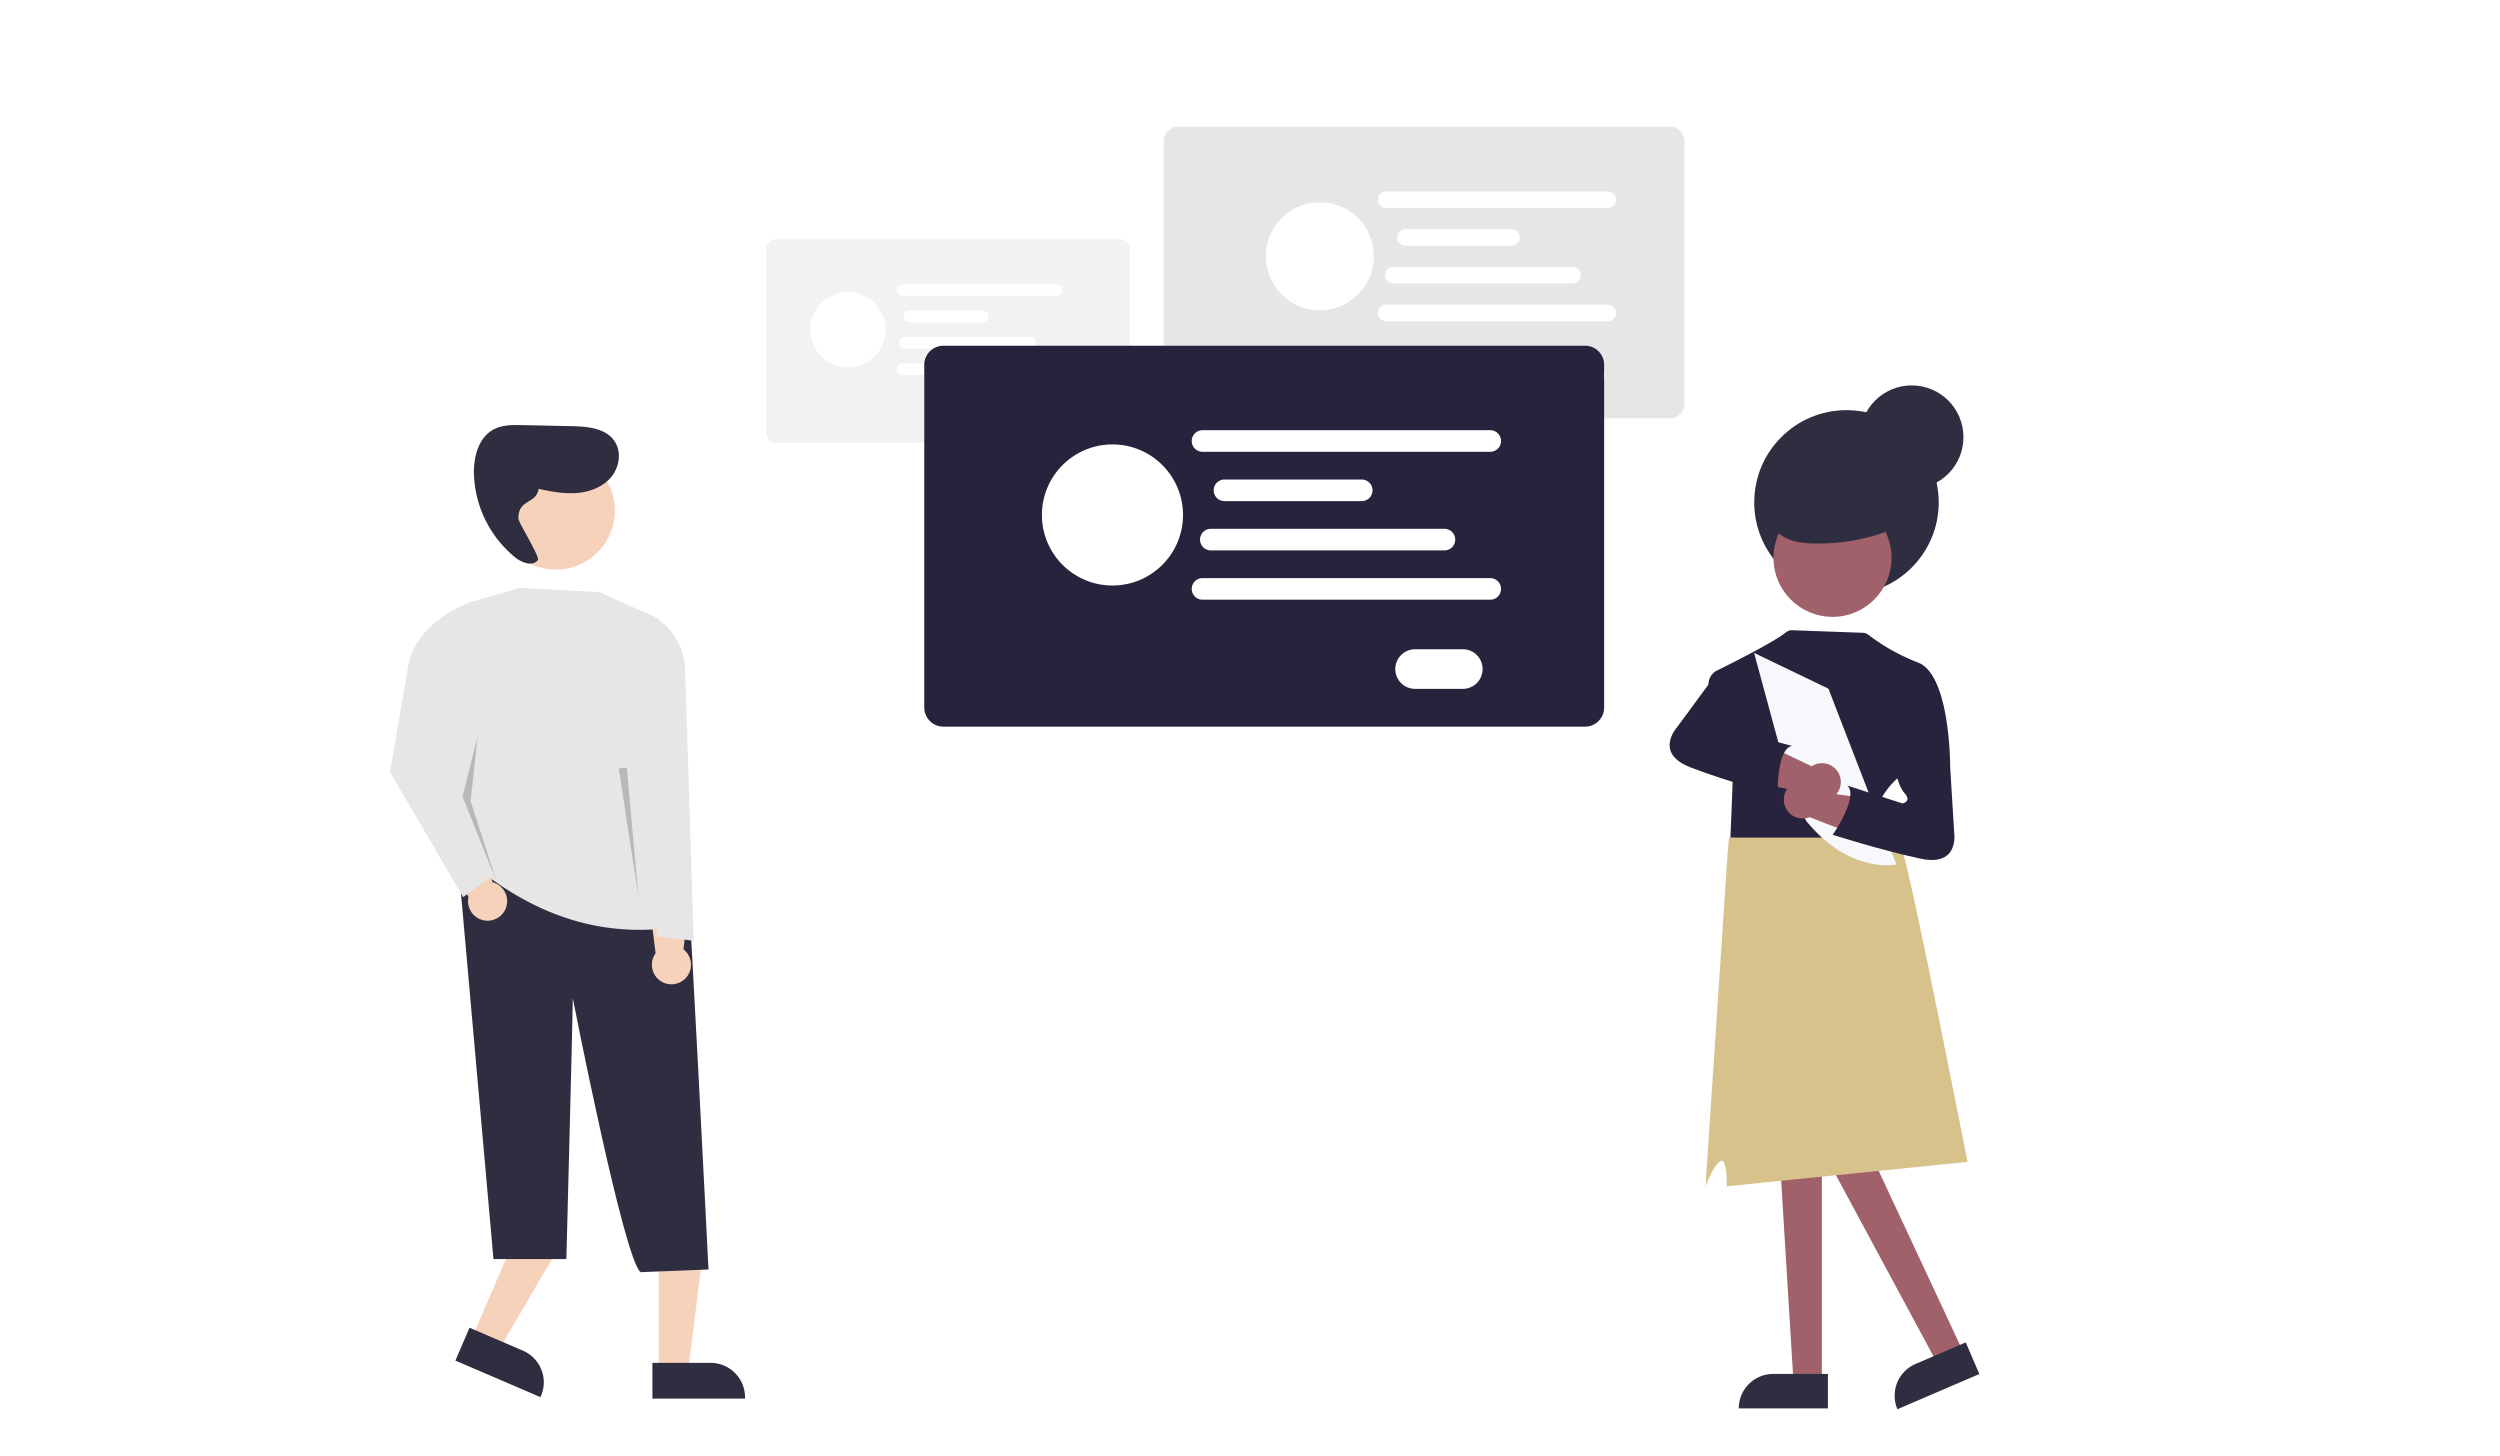 <svg xmlns="http://www.w3.org/2000/svg" xmlns:xlink="http://www.w3.org/1999/xlink" width="967" height="563" viewBox="0 0 967 563">
  <defs>
    <linearGradient id="linear-gradient" x1="119.783" y1="1170.587" x2="119.783" y2="1171.613" gradientUnits="objectBoundingBox">
      <stop offset="0" stop-color="gray" stop-opacity="0.251"/>
      <stop offset="0.54" stop-color="gray" stop-opacity="0.122"/>
      <stop offset="1" stop-color="gray" stop-opacity="0.102"/>
    </linearGradient>
  </defs>
  <g id="Group_5" data-name="Group 5" transform="translate(850 -471)">
    <rect id="Rectangle_14" data-name="Rectangle 14" width="967" height="563" transform="translate(-850 471)" fill="#fff"/>
    <g id="Group_4" data-name="Group 4" transform="translate(-699.131 520)">
      <path id="Path_20" data-name="Path 20" d="M826.56,545.281H815.588L810.367,460H826.56Z" transform="translate(-272.734 -59.71)" fill="#a0616a"/>
      <path id="Path_21" data-name="Path 21" d="M805.375,554.4h21.158v13.322h-34.48A13.322,13.322,0,0,1,805.375,554.4Z" transform="translate(-270.357 -71.964)" fill="#2f2e41"/>
      <path id="Path_22" data-name="Path 22" d="M883.917,532.456l-10.079,4.332-43.261-80.327,14.877-6.393Z" transform="translate(-275.358 -58.421)" fill="#a0616a"/>
      <path id="Path_23" data-name="Path 23" d="M13.322,0H34.48V13.322H0A13.322,13.322,0,0,1,13.322,0Z" transform="translate(577.802 483.847) rotate(-23.256)" fill="#2f2e41"/>
      <path id="Path_24" data-name="Path 24" d="M829.569,277.808H639.488a5.672,5.672,0,0,1-5.665-5.665V170.625a5.672,5.672,0,0,1,5.665-5.665H829.569a5.672,5.672,0,0,1,5.665,5.665V272.143a5.671,5.671,0,0,1-5.665,5.665Z" transform="translate(-334.556 -164.96)" fill="#e6e6e6"/>
      <circle id="Ellipse_27" data-name="Ellipse 27" cx="20.901" cy="20.901" r="20.901" transform="translate(338.745 29.238)" fill="#fff"/>
      <path id="Path_25" data-name="Path 25" d="M819.1,200.118H733.759a3.2,3.2,0,1,1,0-6.391H819.1a3.2,3.2,0,1,1,0,6.391Z" transform="translate(-348.27 -168.694)" fill="#fff"/>
      <path id="Path_26" data-name="Path 26" d="M774.421,216.907H733.759a3.2,3.2,0,1,1,0-6.391h40.662a3.2,3.2,0,1,1,0,6.391Z" transform="translate(-340.829 -170.873)" fill="#fff"/>
      <path id="Path_27" data-name="Path 27" d="M803.06,233.688h-69.3a3.2,3.2,0,1,1,0-6.391h69.3a3.2,3.2,0,0,1,0,6.391Z" transform="translate(-345.491 -173.052)" fill="#fff"/>
      <path id="Path_28" data-name="Path 28" d="M819.1,250.469H733.759a3.2,3.2,0,1,1,0-6.391H819.1a3.2,3.2,0,1,1,0,6.391Z" transform="translate(-348.27 -175.23)" fill="#fff"/>
      <path id="Path_29" data-name="Path 29" d="M826.248,280.031h-14.13a5.868,5.868,0,0,1,0-11.736h14.13a5.868,5.868,0,1,1,0,11.736Z" transform="translate(-362.02 -178.373)" fill="#fff"/>
      <path id="Path_30" data-name="Path 30" d="M513.5,293.754H380.777a3.96,3.96,0,0,1-3.956-3.956V218.916a3.96,3.96,0,0,1,3.956-3.955H513.5a3.96,3.96,0,0,1,3.956,3.956V289.8A3.96,3.96,0,0,1,513.5,293.754Z" transform="translate(-231.309 -171.45)" fill="#f2f2f2"/>
      <circle id="Ellipse_28" data-name="Ellipse 28" cx="14.594" cy="14.594" r="14.594" transform="translate(162.475 63.925)" fill="#fff"/>
      <path id="Path_31" data-name="Path 31" d="M506.184,239.508H446.6a2.231,2.231,0,1,1,0-4.463h59.584a2.231,2.231,0,1,1,0,4.463Z" transform="translate(-248.306 -174.057)" fill="#fff"/>
      <path id="Path_32" data-name="Path 32" d="M474.991,251.231H446.6a2.231,2.231,0,0,1,0-4.463h28.391a2.231,2.231,0,0,1,0,4.463Z" transform="translate(-245.823 -175.579)" fill="#fff"/>
      <path id="Path_33" data-name="Path 33" d="M494.987,262.947H446.6a2.231,2.231,0,0,1,0-4.463h48.388a2.231,2.231,0,1,1,0,4.463Z" transform="translate(-247.39 -177.1)" fill="#fff"/>
      <path id="Path_34" data-name="Path 34" d="M506.184,274.664H446.6a2.231,2.231,0,0,1,0-4.463h59.584a2.231,2.231,0,1,1,0,4.463Z" transform="translate(-248.306 -178.621)" fill="#fff"/>
      <path id="Path_35" data-name="Path 35" d="M511.177,295.306h-9.866a4.1,4.1,0,1,1,0-8.195h9.866a4.1,4.1,0,0,1,0,8.195Z" transform="translate(-261.658 -180.816)" fill="#fff"/>
      <path id="Path_36" data-name="Path 36" d="M756.654,409.663H508.474a7.405,7.405,0,0,1-7.4-7.4V269.719a7.405,7.405,0,0,1,7.4-7.4h248.18a7.405,7.405,0,0,1,7.4,7.4V402.266A7.405,7.405,0,0,1,756.654,409.663Z" transform="translate(-294.438 -177.598)" fill="#28233d"/>
      <circle id="Ellipse_29" data-name="Ellipse 29" cx="27.289" cy="27.289" r="27.289" transform="translate(252.141 122.899)" fill="#fff"/>
      <path id="Path_37" data-name="Path 37" d="M742.98,308.227H631.56a4.173,4.173,0,0,1,0-8.345H742.98a4.173,4.173,0,0,1,0,8.345Z" transform="translate(-317.355 -182.474)" fill="#fff"/>
      <path id="Path_38" data-name="Path 38" d="M684.651,330.147H631.56a4.173,4.173,0,0,1,0-8.345h53.091a4.173,4.173,0,1,1,0,8.345Z" transform="translate(-308.863 -185.319)" fill="#fff"/>
      <path id="Path_39" data-name="Path 39" d="M722.043,352.057H631.56a4.173,4.173,0,0,1,0-8.345h90.483a4.173,4.173,0,0,1,0,8.345Z" transform="translate(-314.14 -188.163)" fill="#fff"/>
      <path id="Path_40" data-name="Path 40" d="M742.98,373.967H631.56a4.173,4.173,0,0,1,0-8.345H742.98a4.173,4.173,0,0,1,0,8.345Z" transform="translate(-317.355 -191.007)" fill="#fff"/>
      <path id="Path_41" data-name="Path 41" d="M752.318,412.566H733.87a7.662,7.662,0,0,1,0-15.324h18.448a7.662,7.662,0,1,1,0,15.324Z" transform="translate(-337.374 -195.111)" fill="#fff"/>
      <path id="Path_42" data-name="Path 42" d="M1029.119,605.862s-21.746-110.88-25.175-120.226c-1.888-5.108-3.133-8.824-3.133-8.824L936.9,480.467l-.522,5.169-8.615,129.676s3.046-8.241,5.778-9.755,2.445,9.737,2.445,9.737" transform="translate(-418.947 -205.44)" fill="#d7c28c"/>
      <path id="Path_43" data-name="Path 43" d="M937.569,468.994H993.5c-1.57-5.62,0-10.83,2.244-14.826a32.748,32.748,0,0,1,5.856-7.6l.384-.344,19.544-4.333,1.051-.229s.155-35.509-12.414-40.381a76.845,76.845,0,0,1-19.264-10.759,3.455,3.455,0,0,0-2.022-.741l-27.436-1a3.5,3.5,0,0,0-2.324.781c-4.536,3.647-18.96,10.969-26.716,14.8a5.906,5.906,0,0,0-2.8,7.659c3.1,7.111,8.359,19,8.912,19C939.308,431.018,937.569,468.994,937.569,468.994Z" transform="translate(-419.122 -194.012)" fill="#28233d"/>
      <path id="Path_44" data-name="Path 44" d="M978.121,412.713l26.287,67.975s-17.772,4.1-34.914-16.852l-6.186-13.5L949.37,398.872Z" transform="translate(-421.751 -195.323)" fill="#f6f8fb"/>
      <circle id="Ellipse_30" data-name="Ellipse 30" cx="35.678" cy="35.678" r="35.678" transform="translate(527.67 109.645)" fill="#2f2e41"/>
      <path id="Path_45" data-name="Path 45" d="M964.183,467.565a7.283,7.283,0,0,0,8.4,2.216l19.114,7.48,6.368-14.4-21.536-2.781a7.279,7.279,0,1,0-12.347,7.484Z" transform="translate(-423.468 -202.705)" fill="#a0616a"/>
      <circle id="Ellipse_31" data-name="Ellipse 31" cx="22.833" cy="22.833" r="22.833" transform="translate(535.105 143.935)" fill="#a0616a"/>
      <path id="Path_46" data-name="Path 46" d="M1012.679,335.715a78.847,78.847,0,0,1-39.63,9.575c-5.294-.137-11.127-1.1-14.479-5.2-3.783-4.625-2.836-11.852.813-16.584s9.358-7.4,15.053-9.208c5.388-1.712,11.162-2.814,16.688-1.617a20.779,20.779,0,0,1,15.058,27.606" transform="translate(-422.632 -184.07)" fill="#2f2e41"/>
      <circle id="Ellipse_32" data-name="Ellipse 32" cx="20.014" cy="20.014" r="20.014" transform="translate(568.569 100.072)" fill="#2f2e41"/>
      <path id="Path_47" data-name="Path 47" d="M1022.043,438.706l7.7,9.435,1.57,25.609s2.022,13.04-12.885,9.9-34.093-9.247-34.093-9.247,10.209-14.8,5.653-19.037l21.37,6.914s3.612-.788.782-3.929-3.329-8.8-3.329-8.8Z" transform="translate(-426.29 -200.494)" fill="#28233d"/>
      <path id="Path_48" data-name="Path 48" d="M977.981,460.854a7.283,7.283,0,0,1-8.26-2.7l-20.114-4.086,2.462-15.55,19.6,9.348a7.279,7.279,0,1,1,6.312,12.985Z" transform="translate(-421.782 -200.47)" fill="#a0616a"/>
      <path id="Path_49" data-name="Path 49" d="M946.53,420.435s-3.49,4.485-7.572,5.587-1.475,3.725-1.475,3.725l21.7,5.785c-6.127,1.089-5.579,19.059-5.579,19.059s-19.43-5.278-33.656-10.728-5.453-15.307-5.453-15.307L929.711,407.9l11.589-3.747Z" transform="translate(-416.878 -196.008)" fill="#28233d"/>
      <path id="Path_50" data-name="Path 50" d="M36.427,532.379l10.471,4.5,22.341-38.247L53.785,491.99Z" transform="translate(-4.728 -63.863)" fill="#f7d2bb"/>
      <path id="Path_51" data-name="Path 51" d="M0,0H35.82V13.839h-22.5A13.322,13.322,0,0,1,0,.517Z" transform="translate(58.182 491.418) rotate(-156.744)" fill="#2f2e41"/>
      <path id="Path_52" data-name="Path 52" d="M119.429,546.656h11.4l5.424-43.961H119.429Z" transform="translate(-15.502 -65.252)" fill="#f7d2bb"/>
      <path id="Path_53" data-name="Path 53" d="M0,0H35.82V13.839h-22.5A13.322,13.322,0,0,1,0,.517V0Z" transform="translate(137.304 491.987) rotate(180)" fill="#2f2e41"/>
      <g id="Group_3" data-name="Group 3" transform="translate(34.544 145.998)" opacity="0.1">
        <path id="Path_54" data-name="Path 54" d="M190.208,332.75l.644.139A.87.87,0,0,0,190.208,332.75Z" transform="translate(-190.208 -332.737)" fill="url(#linear-gradient)"/>
      </g>
      <path id="Path_55" data-name="Path 55" d="M277.586,649.051l-26.216,1.04c-6.4-4.3-26.27-105.948-26.27-105.948.136.786-2.486,100.886-2.486,100.886h-28.2L180.552,488.934l15.294,6.158s70.034-5.679,73.3-1.638C269.831,494.773,277.586,649.051,277.586,649.051Z" transform="translate(-154.41 -207.013)" fill="#2f2e41"/>
      <circle id="Ellipse_33" data-name="Ellipse 33" cx="22.833" cy="22.833" r="22.833" transform="translate(41.302 125.661)" fill="#f7d2bb"/>
      <path id="Path_56" data-name="Path 56" d="M268.258,537.825a7.566,7.566,0,0,1-.1-9.026l-2.682-21.153,16.121-2.76-2.666,22.4a7.562,7.562,0,1,1-10.673,10.537Z" transform="translate(-165.434 -209.084)" fill="#f7d2bb"/>
      <path id="Path_57" data-name="Path 57" d="M228.187,318l.5.109a.7.7,0,0,0-.5-.109Z" transform="translate(-160.594 -184.825)" fill="#e1e7ef"/>
      <path id="Path_58" data-name="Path 58" d="M212.152,322.112c4.971,1.086,10.03,2.122,15.107,1.784s10.255-2.217,13.552-6.093,4.209-9.961,1.282-14.124c-3.48-4.95-10.457-5.543-16.506-5.669l-19.061-.4c-3.766-.078-7.718-.115-11.053,1.636-5.795,3.041-7.8,10.428-7.679,16.972a43.407,43.407,0,0,0,15.95,32.567c2.58,2.076,6.827,3.655,8.793.99.857-1.162-7.514-14.531-7.538-15.975-.14-8.392,8.1-4.974,7.961-13.365" transform="translate(-155.35 -182.176)" fill="#2f2e41"/>
      <path id="Path_59" data-name="Path 59" d="M188.653,479.25c21.728,16.992,45.711,25.557,72.86,22.293-11.466-40.259-14.867-80.213-3.806-119.621L234.87,371.591l-30.993-1.631-18.657,5.487a12.475,12.475,0,0,0-8.949,12.213C176.93,421.268,180.018,452.72,188.653,479.25Z" transform="translate(-153.854 -191.57)" fill="#e6e6e6"/>
      <path id="Path_60" data-name="Path 60" d="M267.851,505.94l14.137,1.631L278.678,402.6a24.435,24.435,0,0,0-15.025-21.785l-5.046-2.1,1.359,49.208Z" transform="translate(-164.542 -192.705)" fill="#e6e6e6"/>
      <path id="Path_61" data-name="Path 61" d="M187.435,511.483a7.566,7.566,0,0,1-3.663-8.25l-10.834-18.364,13.713-8.914,6.417,21.627a7.562,7.562,0,1,1-5.632,13.9Z" transform="translate(-153.422 -205.329)" fill="#f7d2bb"/>
      <path id="Path_62" data-name="Path 62" d="M178.785,490.351l13.236-9.762L177.7,438.153l5.165-62.257h0c-11.221,3.527-23.269,13-25.253,24.593l-7.1,41.47Z" transform="translate(-150.511 -192.341)" fill="#e6e6e6"/>
      <path id="Path_63" data-name="Path 63" d="M38.056,270.993,32.23,294.3l13.22,33.067L35.367,296.088Z" transform="translate(-4.184 -35.176)" opacity="0.2"/>
      <path id="Path_64" data-name="Path 64" d="M104.771,284.875l4.5,49.933-7.615-49.585Z" transform="translate(-13.195 -36.978)" opacity="0.2"/>
    </g>
  </g>
</svg>
